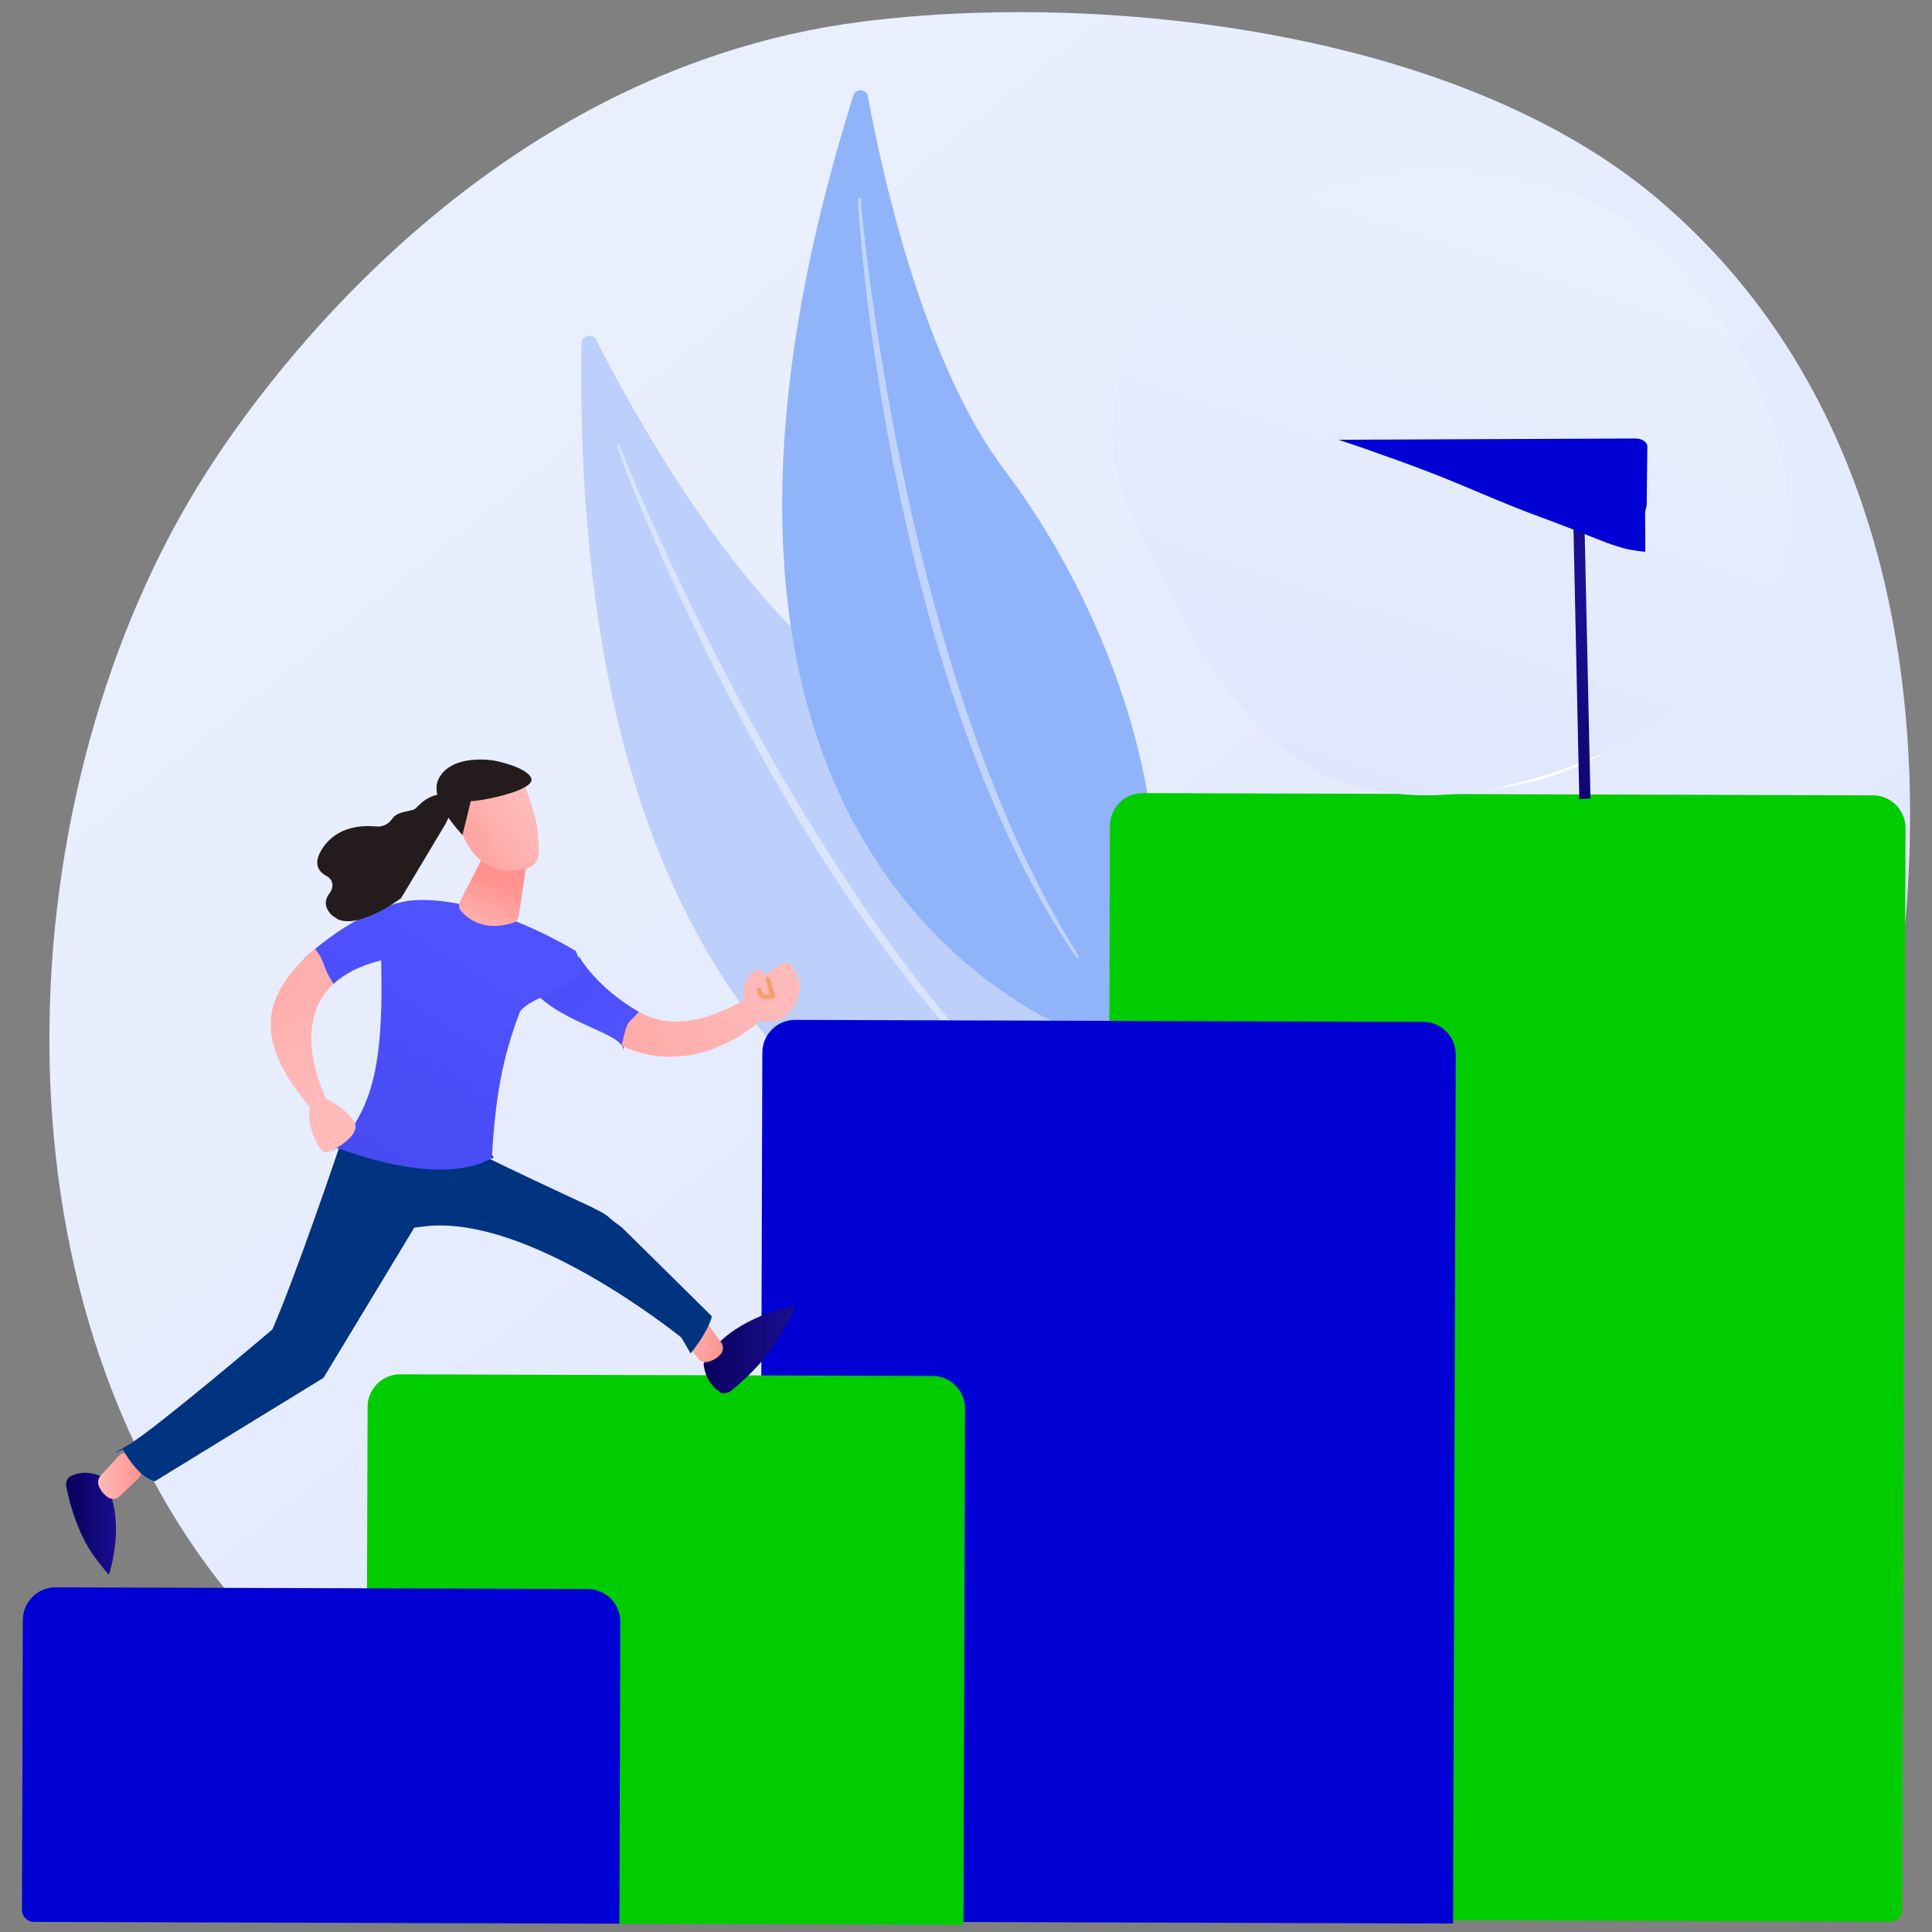 <?xml version="1.0" encoding="UTF-8" standalone="no"?>
<!-- Generator: Adobe Illustrator 22.1.0, SVG Export Plug-In . SVG Version: 6.00 Build 0)  -->

<svg
   version="1.1"
   width="4946.667"
   height="4946.667"
   x="0px"
   y="0px"
   viewBox="0 0 3710 3710"
   style="enable-background:new 0 0 3710 3710;"
   xml:space="preserve"
   id="svg726"
   sodipodi:docname="Imagen 2.svg"
   inkscape:version="1.2.2 (b0a8486541, 2022-12-01)"
   inkscape:export-filename="y.png"
   inkscape:export-xdpi="96"
   inkscape:export-ydpi="96"
   xmlns:inkscape="http://www.inkscape.org/namespaces/inkscape"
   xmlns:sodipodi="http://sodipodi.sourceforge.net/DTD/sodipodi-0.dtd"
   xmlns:xlink="http://www.w3.org/1999/xlink"
   xmlns="http://www.w3.org/2000/svg"
   xmlns:svg="http://www.w3.org/2000/svg"><rect x="0" y="0" width="3710" height="3710" fill="#808080" stroke="none"/><defs
   id="defs730">
	

		<linearGradient
   id="SVGID_1_"
   gradientUnits="userSpaceOnUse"
   x1="3580.322"
   y1="3984.817"
   x2="1158.924"
   y2="977.592"
   gradientTransform="rotate(0.175,37308.972,26123.74)">
			<stop
   offset="0"
   style="stop-color:#DAE3FE"
   id="stop441" />
			<stop
   offset="1"
   style="stop-color:#E9EFFD"
   id="stop443" />
		</linearGradient>
		
		
		
		<linearGradient
   id="SVGID_7_"
   gradientUnits="userSpaceOnUse"
   x1="3580.77"
   y1="1193.953"
   x2="534.073"
   y2="5249.355"
   gradientTransform="rotate(0.175,18209.537,19789.74)">
			<stop
   offset="0"
   style="stop-color:#00dc00;stop-opacity:1;"
   id="stop521" />
			<stop
   offset="1"
   style="stop-color:#FE7062"
   id="stop523" />
		</linearGradient>
		
		
		<linearGradient
   id="SVGID_8_"
   gradientUnits="userSpaceOnUse"
   x1="3059.009"
   y1="672.126"
   x2="-88.43"
   y2="4861.623"
   gradientTransform="rotate(0.175,18209.537,19789.74)">
			<stop
   offset="0"
   style="stop-color:#00cc00;stop-opacity:1;"
   id="stop530" />
			<stop
   offset="1"
   style="stop-color:#FE7062"
   id="stop532" />
		</linearGradient>
		
		
		
		
	
			<linearGradient
   id="SVGID_16_"
   gradientUnits="userSpaceOnUse"
   x1="1354.682"
   y1="1911.424"
   x2="932.061"
   y2="1678.502"
   gradientTransform="rotate(0.175,18209.537,19789.74)">
				<stop
   offset="0"
   style="stop-color:#4F52FF"
   id="stop598" />
				<stop
   offset="1"
   style="stop-color:#4042E2"
   id="stop600" />
			</linearGradient>
			
			<linearGradient
   id="SVGID_17_"
   gradientUnits="userSpaceOnUse"
   x1="1574.949"
   y1="1863.336"
   x2="1054.477"
   y2="2115.467"
   gradientTransform="rotate(0.175,18209.537,19789.74)">
				<stop
   offset="0"
   style="stop-color:#FEBBBA"
   id="stop605" />
				<stop
   offset="1"
   style="stop-color:#FF928E"
   id="stop607" />
			</linearGradient>
			
			<linearGradient
   id="SVGID_18_"
   gradientUnits="userSpaceOnUse"
   x1="1577.432"
   y1="1868.46"
   x2="1056.96"
   y2="2120.592"
   gradientTransform="rotate(0.175,18209.537,19789.74)">
				<stop
   offset="0"
   style="stop-color:#FEBBBA"
   id="stop612" />
				<stop
   offset="1"
   style="stop-color:#FF928E"
   id="stop614" />
			</linearGradient>
			
			
			<linearGradient
   id="SVGID_19_"
   gradientUnits="userSpaceOnUse"
   x1="511.062"
   y1="2687.5"
   x2="592.545"
   y2="2687.5"
   gradientTransform="matrix(0.798,0.002,-0.002,0.774,166.335,530.272)">
				<stop
   offset="0"
   style="stop-color:#09005D"
   id="stop621" />
				<stop
   offset="1"
   style="stop-color:#1A0F91"
   id="stop623" />
			</linearGradient>
			
			<linearGradient
   id="SVGID_20_"
   gradientUnits="userSpaceOnUse"
   x1="519.199"
   y1="2682.377"
   x2="605.907"
   y2="2682.377"
   gradientTransform="matrix(0.81,0.003,-0.002,0.822,157.836,406.181)">
				<stop
   offset="0"
   style="stop-color:#09005D"
   id="stop628" />
				<stop
   offset="1"
   style="stop-color:#1A0F91"
   id="stop630" />
			</linearGradient>
			
			<linearGradient
   id="SVGID_21_"
   gradientUnits="userSpaceOnUse"
   x1="562.486"
   y1="2594.701"
   x2="626.248"
   y2="2594.701"
   gradientTransform="rotate(0.175,18209.537,19789.74)">
				<stop
   offset="0"
   style="stop-color:#FEBBBA"
   id="stop635" />
				<stop
   offset="1"
   style="stop-color:#FF928E"
   id="stop637" />
			</linearGradient>
			
			<linearGradient
   id="SVGID_22_"
   gradientUnits="userSpaceOnUse"
   x1="1493.797"
   y1="2394.943"
   x2="1615.944"
   y2="2394.943"
   gradientTransform="matrix(0.835,0.002,-0.003,0.793,299.186,454.322)">
				<stop
   offset="0"
   style="stop-color:#09005D"
   id="stop642" />
				<stop
   offset="1"
   style="stop-color:#1A0F91"
   id="stop644" />
			</linearGradient>
			
			<linearGradient
   id="SVGID_23_"
   gradientUnits="userSpaceOnUse"
   x1="1463.352"
   y1="2393.802"
   x2="1610.638"
   y2="2393.802"
   gradientTransform="matrix(0.923,0.003,-0.003,0.866,172.864,276.258)">
				<stop
   offset="0"
   style="stop-color:#09005D"
   id="stop649" />
				<stop
   offset="1"
   style="stop-color:#1A0F91"
   id="stop651" />
			</linearGradient>
			
			<linearGradient
   id="SVGID_24_"
   gradientUnits="userSpaceOnUse"
   x1="1424.306"
   y1="2389.536"
   x2="1494.36"
   y2="2389.536"
   gradientTransform="rotate(13.216,1707.119,2594.315)">
				<stop
   offset="0"
   style="stop-color:#FEBBBA"
   id="stop656" />
				<stop
   offset="1"
   style="stop-color:#FF928E"
   id="stop658" />
			</linearGradient>
			
			<linearGradient
   id="SVGID_25_"
   gradientUnits="userSpaceOnUse"
   x1="583.14"
   y1="2361.454"
   x2="1055.108"
   y2="2361.454"
   gradientTransform="rotate(0.175,18209.537,19789.74)">
				<stop
   offset="0"
   style="stop-color:#09005D"
   id="stop663" />
				<stop
   offset="1"
   style="stop-color:#1A0F91"
   id="stop665" />
			</linearGradient>
			
			<linearGradient
   id="SVGID_26_"
   gradientUnits="userSpaceOnUse"
   x1="882.99"
   y1="2249.083"
   x2="1463.352"
   y2="2249.083"
   gradientTransform="rotate(0.175,18209.537,19789.74)">
				<stop
   offset="0"
   style="stop-color:#09005D"
   id="stop670" />
				<stop
   offset="1"
   style="stop-color:#1A0F91"
   id="stop672" />
			</linearGradient>
			
			<linearGradient
   id="SVGID_27_"
   gradientUnits="userSpaceOnUse"
   x1="1081.37"
   y1="1792.592"
   x2="697.168"
   y2="2404.913"
   gradientTransform="rotate(0.175,18209.537,19789.74)">
				<stop
   offset="0"
   style="stop-color:#4F52FF"
   id="stop677" />
				<stop
   offset="1"
   style="stop-color:#4042E2"
   id="stop679" />
			</linearGradient>
			
			<linearGradient
   id="SVGID_28_"
   gradientUnits="userSpaceOnUse"
   x1="929.031"
   y1="2033.531"
   x2="619.27"
   y2="1486.045"
   gradientTransform="rotate(0.175,18209.537,19789.74)">
				<stop
   offset="0"
   style="stop-color:#FEBBBA"
   id="stop684" />
				<stop
   offset="1"
   style="stop-color:#FF928E"
   id="stop686" />
			</linearGradient>
			
			<linearGradient
   id="SVGID_29_"
   gradientUnits="userSpaceOnUse"
   x1="1124.849"
   y1="1799.229"
   x2="1157.266"
   y2="1706.781"
   gradientTransform="rotate(0.175,18209.537,19789.74)">
				<stop
   offset="0"
   style="stop-color:#FEBBBA"
   id="stop691" />
				<stop
   offset="1"
   style="stop-color:#FF928E"
   id="stop693" />
			</linearGradient>
			
			
		
				<linearGradient
   id="SVGID_30_"
   gradientUnits="userSpaceOnUse"
   x1="1217.173"
   y1="1608.637"
   x2="1074.926"
   y2="1717.477"
   gradientTransform="rotate(0.175,21378.973,11830.83)">
					<stop
   offset="0"
   style="stop-color:#FEBBBA"
   id="stop698" />
					<stop
   offset="1"
   style="stop-color:#FF928E"
   id="stop700" />
				</linearGradient>
				
				<linearGradient
   id="SVGID_31_"
   gradientUnits="userSpaceOnUse"
   x1="1117.038"
   y1="1522.46"
   x2="1249.518"
   y2="1693.027"
   gradientTransform="rotate(0.175,18209.849,19789.721)">
					<stop
   offset="0"
   style="stop-color:#09005D"
   id="stop705" />
					<stop
   offset="1"
   style="stop-color:#1A0F91"
   id="stop707" />
				</linearGradient>
				
				<linearGradient
   id="SVGID_32_"
   gradientUnits="userSpaceOnUse"
   x1="1199.529"
   y1="1585.578"
   x2="1057.282"
   y2="1694.418"
   gradientTransform="rotate(0.175,18209.537,19789.74)">
					<stop
   offset="0"
   style="stop-color:#FEBBBA"
   id="stop712" />
					<stop
   offset="1"
   style="stop-color:#FF928E"
   id="stop714" />
				</linearGradient>
				
			
			
			
		
				
					
				
				
				
			
				
					<linearGradient
   id="SVGID_5_"
   gradientUnits="userSpaceOnUse"
   x1="27.369"
   y1="4808.066"
   x2="-155.305"
   y2="5550.18"
   gradientTransform="matrix(-0.707,-0.707,0.707,-0.707,-1192.257,4633.173)">
					<stop
   offset="0"
   style="stop-color:#09005D"
   id="stop499" />
					<stop
   offset="1"
   style="stop-color:#1A0F91"
   id="stop501" />
				</linearGradient>
				
				
					<linearGradient
   id="SVGID_6_"
   gradientUnits="userSpaceOnUse"
   x1="-128.393"
   y1="4964.057"
   x2="-184.212"
   y2="5562.852"
   gradientTransform="matrix(-0.505,-0.52,0.508,-0.517,89.489,3541.303)">
					<stop
   offset="0"
   style="stop-color:#09005D"
   id="stop506" />
					<stop
   offset="1"
   style="stop-color:#1A0F91"
   id="stop508" />
				</linearGradient>
				
				
				
			<clipPath
   clipPathUnits="userSpaceOnUse"
   id="clipPath548"><path
     d="m 27626.6,26172.1 c 0,0 -516.6,-122.4 -589,-356.1 -72.4,-233.7 732.5,-450.4 958.1,-461 l 181.7,-943.2 c 0,0 537.2,887.3 324.4,1399.7 -212.8,512.4 -875.2,360.6 -875.2,360.6 z"
     id="path546" /></clipPath><clipPath
   clipPathUnits="userSpaceOnUse"
   id="clipPath354"><path
     d="m 26114.7,22522.9 c -90.5,121.2 -141.2,265.3 -113.4,425.5 22.8,131.1 105.4,242.6 162.3,362.8 122.7,259.3 124.6,556.6 137,843.1 15.2,350.6 49.8,703 151,1039 206,684 680.8,1199.2 1429.9,1194 113.4,-0.8 229.1,-9.1 334.2,-51.9 105,-42.8 199,-125.1 231.5,-233.7 192.2,49.2 394.5,-78.2 496.1,-248.6 130.1,-218.5 154,-522.7 197.5,-769.6 52.8,-299.6 80.4,-607.2 32.7,-909.5 -28,-177.2 -81.5,-354.7 -58.3,-532.6 39,-299 290,-560.3 249.8,-859.2 -37.5,-278.7 -312.1,-458.4 -572.4,-564.9 -718.8,-294.3 -1523.4,-328.3 -2243.1,-21.2 -157.4,67.2 -325.2,180.2 -434.8,326.8 z"
     id="path352" /></clipPath><linearGradient
   inkscape:collect="always"
   xlink:href="#SVGID_1_"
   id="linearGradient22922"
   gradientUnits="userSpaceOnUse"
   gradientTransform="matrix(0.191,0.287,-0.283,0.187,2793.915,174.354)"
   x1="3580.322"
   y1="3984.817"
   x2="1158.924"
   y2="977.592" />
			
			
			
			
			
			
			
			
		<clipPath
   clipPathUnits="userSpaceOnUse"
   id="clipPath188"><path
     d="m 28534.1,29996.8 c 0,0 439,519.5 905.8,-117.9 84.5,-115.4 409.2,-20.2 528.2,-261.8 61.5,-124.7 194.2,-195.6 331,-170.4 340.6,62.8 897.3,68.1 1172.2,-465.6 209.8,-407.4 47.8,-645.9 -161.9,-781.8 -154,-99.8 -209,-302.5 -115.9,-460.7 89.4,-151.7 106.2,-357.2 -124.5,-604.4 -517,-554.1 -1540.4,351.6 -1540.4,351.6 l -812.5,1920.1 z"
     id="path186" /></clipPath><clipPath
   clipPathUnits="userSpaceOnUse"
   id="clipPath546-9"><path
     d="m 27626.6,26172.1 c 0,0 -516.6,-122.4 -589,-356.1 -72.4,-233.7 732.5,-450.4 958.1,-461 l 181.7,-943.2 c 0,0 537.2,887.3 324.4,1399.7 -212.8,512.4 -875.2,360.6 -875.2,360.6 z"
     id="path544-4" /></clipPath><linearGradient
   inkscape:collect="always"
   xlink:href="#SVGID_1_"
   id="linearGradient1024"
   gradientUnits="userSpaceOnUse"
   gradientTransform="rotate(0.175,37308.972,26123.74)"
   x1="3580.322"
   y1="3984.817"
   x2="1158.924"
   y2="977.592" /></defs><sodipodi:namedview
   id="namedview728"
   pagecolor="#ffffff"
   bordercolor="#000000"
   borderopacity="0.25"
   inkscape:showpageshadow="2"
   inkscape:pageopacity="0.0"
   inkscape:pagecheckerboard="0"
   inkscape:deskcolor="#d1d1d1"
   showgrid="false"
   inkscape:zoom="0.1866066"
   inkscape:cx="1846.1298"
   inkscape:cy="1663.9283"
   inkscape:window-width="1846"
   inkscape:window-height="1016"
   inkscape:window-x="1994"
   inkscape:window-y="27"
   inkscape:window-maximized="1"
   inkscape:current-layer="svg726" />
<style
   type="text/css"
   id="style432">
	.st0{fill:#FFFFFF;}
	.st1{fill:url(#SVGID_1_);}
	.st2{fill:#BDD0FB;}
	.st3{opacity:0.43;fill:#FFFFFF;}
	.st4{fill:#91B3FA;}
	.st5{fill:url(#SVGID_2_);}
	.st6{fill:url(#SVGID_3_);}
	.st7{fill:url(#SVGID_4_);}
	.st8{fill:url(#SVGID_5_);}
	.st9{fill:url(#SVGID_6_);}
	.st10{fill:url(#SVGID_7_);}
	.st11{fill:url(#SVGID_8_);}
	.st12{fill:url(#SVGID_9_);}
	.st13{fill:url(#SVGID_10_);}
	.st14{fill:url(#SVGID_11_);}
	.st15{fill:url(#SVGID_12_);}
	.st16{fill:url(#SVGID_13_);}
	.st17{fill:url(#SVGID_14_);}
	.st18{fill:url(#SVGID_15_);}
	.st19{opacity:0.63;fill:#FFFFFF;}
	.st20{fill:url(#SVGID_16_);}
	.st21{fill:url(#SVGID_17_);}
	.st22{fill:url(#SVGID_18_);}
	.st23{fill:#F79E6D;}
	.st24{fill:url(#SVGID_19_);}
	.st25{fill:url(#SVGID_20_);}
	.st26{fill:url(#SVGID_21_);}
	.st27{fill:url(#SVGID_22_);}
	.st28{fill:url(#SVGID_23_);}
	.st29{fill:url(#SVGID_24_);}
	.st30{fill:url(#SVGID_25_);}
	.st31{fill:url(#SVGID_26_);}
	.st32{fill:url(#SVGID_27_);}
	.st33{fill:url(#SVGID_28_);}
	.st34{fill:url(#SVGID_29_);}
	.st35{fill:url(#SVGID_30_);}
	.st36{fill:url(#SVGID_31_);}
	.st37{fill:url(#SVGID_32_);}
</style>
<g
   id="Background"
   transform="translate(-35,-10)">
	<g
   id="g438">
		<g
   id="g436">
			
		</g>
	</g>
</g>

<g
   id="g1022"
   transform="matrix(1.29,0,0,1.29,-605.331,-443.637)"><path
     class="st1"
     d="m 2966.36,2671.319 c -49.995,63.647 -180.706,197.447 -223.791,225.216 -383.257,246.627 -943.113,166.113 -1066.136,140.736 -181.686,-37.457 -602.079,-7.744 -855.163,-307.22 C 438.355,2276.976 476.583,1516.889 776.121,1047.804 830.884,961.972 1166.451,450.897 1752.082,376.19 c 354.44,-45.215 885.07,11.11 1183.402,262.525 626.186,527.92 354.339,1620.693 30.875,2032.604 z"
     id="path446"
     style="fill:url(#linearGradient1024)" /><g
     id="g460"
     transform="rotate(0.175,18209.537,19789.74)">
			<g
   id="g452">
				<path
   class="st2"
   d="m 1277.1,906.8 c 0.1,-12.1 16.4,-15.9 21.9,-5.2 53.2,103.8 201.4,371.7 370.8,495.5 275.8,201.5 507.5,572.5 405.2,809.8 -0.1,0 -813.7,15 -797.9,-1300.1 z"
   id="path448" />
				<path
   class="st3"
   d="m 1330.7,1059.5 c 1,3.5 2.1,6.4 3.2,9.5 l 3.3,9.1 6.9,18.1 c 4.7,12 9.5,24 14.3,36 9.8,23.9 19.8,47.6 30.1,71.3 20.7,47.3 42.6,94 65.3,140.4 22.6,46.4 46.5,92.2 71.3,137.5 24.9,45.2 50.4,90.2 77.4,134.2 53.8,88.2 112.4,173.5 176.9,254.4 32.6,40.1 66.3,79.3 102.2,116.5 36.2,36.9 73.9,72.4 114.1,104.9 0.9,0.7 2.2,0.6 2.9,-0.3 0.7,-0.9 0.6,-2.1 -0.2,-2.8 v 0 c -38.7,-33.9 -75.6,-69.9 -110.6,-107.5 -35.1,-37.6 -68,-77.2 -99.8,-117.5 -31.8,-40.4 -62,-82.1 -91.2,-124.4 -29.2,-42.4 -56.6,-85.9 -83.8,-129.6 -54,-87.6 -103.3,-178.1 -150,-269.8 -23.3,-45.9 -45.6,-92.3 -67.2,-139.1 -10.8,-23.4 -21.4,-46.9 -31.7,-70.5 l -15.2,-35.5 -7.4,-17.8 -3.6,-8.9 c -1.1,-2.9 -2.4,-6.1 -3.3,-8.7 l -0.1,-0.4 c -0.4,-1.1 -1.5,-1.6 -2.6,-1.3 -0.9,0.1 -1.5,1.2 -1.2,2.2 z"
   id="path450" />
			</g>
			<g
   id="g458">
				<path
   class="st4"
   d="m 1680.7,536.3 c 3.4,-11 19.4,-10.1 21.5,1.2 20.5,109.7 83.3,395.8 204.9,555.5 198,260 309.2,663.5 150.6,853.2 0,0 -750.2,-208.3 -377,-1409.9 z"
   id="path454" />
				<path
   class="st3"
   d="m 1688.2,690.9 c 0,3.5 0.2,6.4 0.3,9.6 l 0.6,9.3 1.4,18.5 c 1,12.3 2.2,24.6 3.3,36.9 2.4,24.6 5.2,49.1 8.2,73.6 6,49 13.4,97.9 21.5,146.6 8,48.7 17.4,97.2 27.9,145.5 10.5,48.3 21.6,96.4 34.4,144.2 25.3,95.6 55.8,189.8 92.8,281.5 19,45.7 39.2,90.8 62,134.8 23.1,43.7 48.1,86.5 76,127.3 0.6,0.9 1.9,1.1 2.8,0.5 0.9,-0.6 1.1,-1.8 0.6,-2.7 v 0 c -26.2,-41.7 -50.2,-84.7 -72,-128.8 -21.9,-44 -41.3,-89.3 -59.4,-135 -18.1,-45.7 -34.4,-92.2 -49.6,-139 -15.2,-46.8 -28.5,-94.2 -41.5,-141.7 -25.6,-95.1 -46.1,-191.5 -64,-288.4 -8.8,-48.5 -16.7,-97.1 -23.7,-145.9 -3.5,-24.4 -6.8,-48.8 -9.9,-73.3 l -4.2,-36.7 -1.9,-18.4 -0.9,-9.2 c -0.2,-3 -0.5,-6.3 -0.6,-8.9 v -0.4 c 0,-1.1 -0.9,-1.9 -2,-1.9 -1.2,0.1 -2.1,1 -2.1,2 z"
   id="path456" />
			</g>
		</g><ellipse
     transform="matrix(0.701,-0.713,0.697,0.718,0,0)"
     class="st0"
     cx="1147.503"
     cy="2644.752"
     id="ellipse462"
     style="stroke-width:1"
     rx="434.264"
     ry="434.326" /><path
     class="st10"
     d="m 3283.121,3204.512 -1166.595,-3.573 4.985,-1627.892 c 0.082,-26.9 21.949,-48.633 48.849,-48.551 l 1086.895,3.329 c 26.9,0.082 48.633,21.949 48.551,48.849 l -4.931,1610.193 c -0.13,9.8 -8.054,17.675 -17.754,17.646 z"
     id="path526"
     style="fill:#00cc00;fill-opacity:1" /><path
     class="st4"
     d="m 2632.209,3207.218 -1032.095,-3.161 3.961,-1293.394 c 0.082,-26.9 21.949,-48.633 48.849,-48.551 l 934.796,2.863 c 26.9,0.082 48.633,21.949 48.551,48.849 l -3.961,1293.394 z"
     id="path528"
     style="fill:#0000d4;fill-opacity:1" /><path
     class="st11"
     d="m 1903.38,3209.06 -871.596,-2.669 c -9.8,-0.03 -17.676,-7.954 -17.646,-17.754 l 2.298,-750.396 c 0.082,-26.9 21.949,-48.633 48.849,-48.551 l 791.996,2.425 c 26.9,0.082 48.633,21.949 48.551,48.849 l -2.352,768.096 z"
     id="path535"
     style="fill:#00cc00;fill-opacity:1" /><path
     class="st4"
     d="m 1391.282,3207.492 -871.696,-2.67 c -9.8,-0.03 -17.676,-7.954 -17.646,-17.754 l 1.322,-431.698 c 0.082,-26.9 21.949,-48.633 48.849,-48.551 l 791.996,2.425 c 26.9,0.082 48.633,21.949 48.551,48.849 z"
     id="path537"
     style="fill:#0000d4;fill-opacity:1" /><path
     class="st20"
     d="m 1331.518,1768.337 -60.787,58.405 c 47.16,43.958 125.363,55.8 126.179,80.125 6.52,-39.08 6.691,-37.418 23.55,-56.666 -63.689,-36.495 -88.942,-81.864 -88.942,-81.864 z"
     id="path603"
     style="fill:url(#SVGID_16_)"
     sodipodi:nodetypes="ccccc" /><path
     class="st21"
     d="m 1578.017,1831.583 c -71.028,41.783 -121.72,39.127 -157.458,18.618 -16.592,18.981 -16.829,8.546 -26.075,50.353 113.639,52.748 207.839,-38.396 207.839,-38.396 z"
     id="path610"
     style="fill:url(#SVGID_17_)"
     sodipodi:nodetypes="ccccc" /><path
     class="st22"
     d="m 1581.861,1849.895 c 0,0 -18.998,-33.458 8.581,-58.974 0,0 8.931,-10.073 18.585,4.857 0,0 29.682,-26.809 37.749,-15.985 8.067,10.825 23.171,35.265 2.078,65.701 -21.295,30.835 -57.739,19.529 -66.993,4.401 z"
     id="path617"
     style="fill:url(#SVGID_18_)"
     sodipodi:nodetypes="cccscc" /><path
     class="st23"
     d="m 1611.018,1831.384 c -2.8,-0.01 -5.898,-0.518 -8.493,-2.126 -2.595,-1.508 -5.885,-4.818 -6.665,-11.421 -0.194,-1.901 1.111,-3.597 3.012,-3.891 1.901,-0.194 3.597,1.111 3.891,3.012 0.391,3.101 1.484,5.205 3.381,6.31 2.595,1.608 6.496,1.22 9.398,0.629 l -6.635,-21.32 c -0.595,-1.802 0.412,-3.799 2.313,-4.293 1.802,-0.595 3.799,0.412 4.293,2.313 l 7.724,24.724 c 0.495,1.702 -0.311,3.599 -2.013,4.294 -0.901,0.197 -5.205,1.784 -10.206,1.769 z"
     id="path619" /><path
     class="st24"
     d="m 574.153,2541.781 c -4.954,2.848 -7.445,8.875 -6.268,14.836 4.552,23.301 19.511,84.929 56.242,121.555 2.385,2.405 5.975,2.184 8.135,0.023 -9.301,-9.466 -20.815,-25.593 -34.207,-53.02 -20.763,-42.149 -24.589,-68.078 -23.903,-83.395 z"
     id="path626"
     style="fill:url(#SVGID_19_);stroke-width:0.786" /><path
     class="st25"
     d="m 620.294,2542.041 c 0,0 -24.097,-13.388 -48.116,0.672 -0.081,-3e-4 -0.081,0.082 -0.162,0.081 -0.616,16.352 3.188,43.895 24.113,88.585 13.601,29.135 25.294,46.265 34.741,56.32 0.65,-0.738 1.22,-1.64 1.547,-2.789 7.122,-24.715 22.233,-93.454 -12.124,-142.869 z"
     id="path633"
     style="fill:url(#SVGID_20_);stroke-width:0.816" /><path
     class="st26"
     d="m 674.627,2545.32 -27.079,25.817 c -4.814,4.585 -12.116,5.263 -17.605,1.646 -4.79,-3.215 -10.174,-8.431 -13.648,-16.942 -2.084,-5.106 -1.066,-11.003 2.646,-15.092 l 26.991,-29.517 c 6.422,-7.08 17.918,-5.845 22.693,2.369 l 8.356,14.226 c 3.383,5.71 2.36,12.907 -2.354,17.493 z"
     id="path640"
     style="fill:url(#SVGID_21_)" /><path
     class="st27"
     d="m 1540.607,2416.091 c 5.253,2.791 12.189,1.939 17.214,-2.091 19.513,-15.724 69.606,-59.907 84.97,-110.139 1.013,-3.328 -0.982,-6.268 -4.154,-7.07 -4.051,12.835 -13.214,30.968 -32.006,56.448 -28.86,39.17 -51.299,55.599 -66.023,62.852 z"
     id="path647"
     style="fill:url(#SVGID_22_);stroke-width:0.814" /><path
     class="st28"
     d="m 1516.678,2373.694 c 0,0 0.458,29.353 27.729,44.41 0.092,3e-4 0.184,0.087 0.184,0.087 16.27,-7.919 41.063,-25.77 72.861,-68.537 20.765,-27.82 30.89,-47.618 35.366,-61.632 -1.107,-0.263 -2.307,-0.266 -3.599,-0.01 -28.078,6.24 -103.74,28.101 -132.54,85.683 z"
     id="path654"
     style="fill:url(#SVGID_23_);stroke-width:0.894" /><path
     class="st29"
     d="m 1520.946,2311.855 21.829,30.396 c 3.885,5.329 3.579,12.756 -0.863,17.671 -3.795,4.348 -9.793,8.897 -18.662,11.231 -5.365,1.411 -10.994,-0.425 -14.523,-4.643 l -25.522,-30.852 c -6.073,-7.384 -3.346,-18.556 5.505,-22.128 l 15.263,-6.38 c 6.074,-2.682 13.089,-0.624 16.974,4.705 z"
     id="path661"
     style="fill:url(#SVGID_24_)" /><path
     class="st30"
     d="m 973.644,2053.553 c 0,0 -63.15,187.231 -99.002,269.421 0,0 -175.871,149.468 -214.34,171.851 -38.569,22.382 -8.208,6.569 -8.208,6.569 0,0 21.474,41.166 47.655,47.546 l 251.056,-153.983 157.898,-261.309 7.826,-67.534 z"
     id="path668"
     style="fill:#003380"
     sodipodi:nodetypes="ccccccccc" /><path
     id="path675"
     style="fill:#003380;stroke-width:0.975"
     class="st31"
     d="m 1121.523,2027.148 c -3.394,0.576 14.743,11.557 76.381,41.733 1.377,-0.227 2.304,-0.414 3.75,-0.646 16.66,-2.709 -67.22,-39.569 -79.172,-41.065 -0.411,-0.051 -0.733,-0.06 -0.959,-0.022 z m 76.381,41.733 c -64.721,10.671 -55.751,14.997 -74.9,11.508 l -108.785,-44.057 -34.631,65.141 c 0,0 -42.818,90.595 118.34,68.414 139.865,-19.25 336.1,126.157 385.637,165 3.943,6.898 7.77,13.601 13.723,23.746 0,0 25.742,-31.154 31.701,-55.234 l -133.641,-132.033 c -0.165,-0.136 -0.324,-0.278 -0.49,-0.412 -1.262,-1.009 -2.576,-1.944 -3.873,-2.906 -1.549,-1.167 -3.11,-2.319 -4.682,-3.455 -1.291,-0.954 -2.602,-1.882 -3.881,-2.852 -1.347,-1.036 -2.654,-2.125 -3.906,-3.273 -0.691,-0.652 -1.391,-1.296 -2.088,-1.941 -0.646,-0.48 -1.28,-0.977 -1.875,-1.523 -1.045,-0.873 -2.094,-1.739 -3.227,-2.498 -1.2,-0.817 -2.446,-1.563 -3.664,-2.353 -1.333,-0.843 -2.7,-1.632 -4.102,-2.356 -1.585,-0.883 -3.194,-1.721 -4.834,-2.496 -2.234,-1.109 -4.521,-2.114 -6.693,-3.346 -0.902,-0.498 -1.811,-0.984 -2.719,-1.473 -66.127,-30.678 -117.066,-54.787 -151.41,-71.6 z" /><path
     class="st32"
     d="m 1088.033,1683.86 c -49.407,2.349 -116.157,41.083 -166.699,87.428 15.448,17.147 26.635,9.765 44.351,37.319 15.946,-14.851 38.784,-27.281 71.008,-35.083 3.347,146.979 -9.488,222.004 -71.824,283.456 -2.518,5.792 2.151,-5.707 8.144,-3.588 30.967,10.895 155.048,55.707 228.375,14.531 5.109,-88.712 15.028,-147.913 41.862,-218.004 17.576,-24.946 88.411,-34.671 93.203,-64.756 l -9.887,-25.465 c -0.099,-0.2 -130.817,-81.009 -238.534,-75.839 z"
     id="path682"
     style="fill:url(#SVGID_27_)"
     sodipodi:nodetypes="ccccccccccc" /><path
     class="st33"
     d="m 997.351,2015.606 c -7.052,-15.622 -31.108,-30.195 -42.688,-36.531 -9.937,-20.73 -49.752,-113.853 11.022,-170.467 -17.716,-27.554 -12.489,-35.224 -27.936,-52.472 -58.364,53.422 -108.964,117.353 -7.225,235.565 -5.689,28.983 12.407,62.938 22.193,67.668 4.593,2.214 53.971,-23.035 44.634,-43.764 z"
     id="path689"
     style="fill:url(#SVGID_28_)"
     sodipodi:nodetypes="ccccccc" /><path
     class="st34"
     d="m 1196.817,1602.515 -42.654,82.87 c -2.616,5.092 -1.834,11.194 1.953,15.406 10.265,11.431 34.408,30.105 76.648,16.935 4.705,-1.486 8.017,-5.575 8.732,-10.373 l 11.231,-75.366 z"
     id="path696"
     style="fill:url(#SVGID_29_)" /><path
     class="st35"
     d="m 1243.553,1496.589 c 0,0 24.725,57.276 26.333,87.281 1.608,30.005 7.948,49.525 -26.77,55.418 -34.718,5.894 -63.865,-11.396 -79.574,-41.344 0,0 -24.659,-46.076 -19.001,-64.959 5.458,-18.883 99.012,-36.397 99.012,-36.397 z"
     id="path703"
     style="fill:url(#SVGID_30_)" /><path
     class="st37"
     d="m 1200.75,1591.727 c 0,0 -9.388,-36.529 -25.819,-26.379 -16.431,10.15 8.375,40.926 21.57,42.366 z"
     id="path717"
     style="fill:url(#SVGID_32_)" /><path
     class="st1"
     d="m 2562.006,1526.585 c -27.564,-2.352 -90.427,-14.642 -106.538,-21.769 -143.204,-63.469 -227.989,-239.188 -244.451,-279.247 -24.318,-59.158 -113.432,-174.124 -77.51,-303.098 54.341,-195.131 276.203,-327.299 466.114,-329.73 34.741,-0.458 243.422,-0.463 376.966,153.417 80.824,93.133 166.825,255.915 153.156,388.815 -28.749,278.991 -389.368,406.809 -567.738,391.612 z"
     id="path446-5"
     style="fill:url(#linearGradient22922);stroke-width:0.342" /><polygon
     class="st8"
     points="2491.2,1164.5 2475,1148.3 3086.5,536.9 3102.6,553.1 "
     id="polygon504"
     style="fill:url(#SVGID_5_);stroke-width:1.38"
     transform="matrix(0.503,-0.449,0.521,0.377,977.048,2211.961)" /><path
     id="path11645"
     style="fill:#0000d4;fill-opacity:1;stroke-width:0.551"
     class="st2"
     d="m 2890.755,1081.909 -6.538,45.054 9.576,0.493 c -0.051,-0.915 -0.129,-1.827 -0.161,-2.744 -0.546,-12.719 -0.084,-25.447 -0.233,-38.171 -0.01,-1.054 -0.01,-2.108 -0.011,-3.163 z" /><path
     id="path11647"
     style="fill:#0000d4;fill-opacity:1;stroke-width:0.515"
     class="st2"
     d="m 2903.311,996.636 -441.073,1.925 c -0.133,5.8e-4 -0.251,0.032 -0.383,0.034 32.122,10.518 63.845,21.866 95.522,33.279 33.048,12.038 65.672,24.834 97.812,38.488 28.448,11.804 56.645,24.057 85.516,35.132 30.238,11.23 60.476,22.471 90.258,34.531 20.398,8.07 40.67,16.734 62.539,21.742 8.256,1.495 16.564,2.861 24.955,3.487 -0.05,-7.642 0.026,-15.285 -0.067,-22.927 -0.033,-9.631 -0.018,-19.264 -0.271,-28.894 -0.173,-6.597 0.726,-12.174 2.351,-16.759 l 1.034,-88.06 c 0.121,-6.644 -8.065,-12.022 -18.193,-11.978 z m -400.982,63.791 c 0.257,0.107 0.512,0.215 0.769,0.322 0.117,-0.034 0.174,-0.066 0.23,-0.12 -0.126,-0.046 -0.251,-0.093 -0.377,-0.139 -0.194,-0.035 -0.393,-0.065 -0.621,-0.064 z" /><g
     id="g182"
     transform="matrix(-0.065,0.004,0.007,-0.056,2793.27,3102.023)"
     style="fill:#241c1c;fill-opacity:1;stroke-width:1.258"><g
       id="g184"
       clip-path="url(#clipPath188)"
       style="fill:#241c1c;fill-opacity:1;stroke-width:1.258"><path
         d="m 28534.1,29996.8 c 0,0 439,519.5 905.8,-117.9 84.5,-115.4 409.2,-20.2 528.2,-261.8 61.5,-124.7 194.2,-195.6 331,-170.4 340.6,62.8 897.3,68.1 1172.2,-465.6 209.8,-407.4 47.8,-645.9 -161.9,-781.8 -154,-99.8 -209,-302.5 -115.9,-460.7 89.4,-151.7 106.2,-357.2 -124.5,-604.4 -3082.375,-2435.568 -2598.456,1513.331 -2598.456,1513.331 l 245.556,758.369 -182,590.9"
         style="fill:#241c1c;fill-opacity:1;fill-rule:nonzero;stroke:none;stroke-width:1.258"
         id="path196"
         sodipodi:nodetypes="cccccsccccc" /></g></g><g
     id="g540-0"
     style="fill:#241c1c;fill-opacity:1;stroke-width:1.384"
     transform="matrix(-0.094,0,0,-0.074,3801.598,3412.823)"><g
       id="g542-9"
       clip-path="url(#clipPath546-9)"
       style="fill:#241c1c;fill-opacity:1;stroke-width:1.384"><path
         d="m 27626.6,26172.1 c 0,0 -516.6,-122.4 -589,-356.1 -72.4,-233.7 732.5,-450.4 958.1,-461 l -77.106,-943.2 c 0,0 796.006,887.3 583.206,1399.7 -212.8,512.4 -875.2,360.6 -875.2,360.6"
         style="fill:#241c1c;fill-opacity:1;fill-rule:nonzero;stroke:none;stroke-width:1.384"
         id="path554-5"
         sodipodi:nodetypes="csccsc" /></g></g></g></svg>
